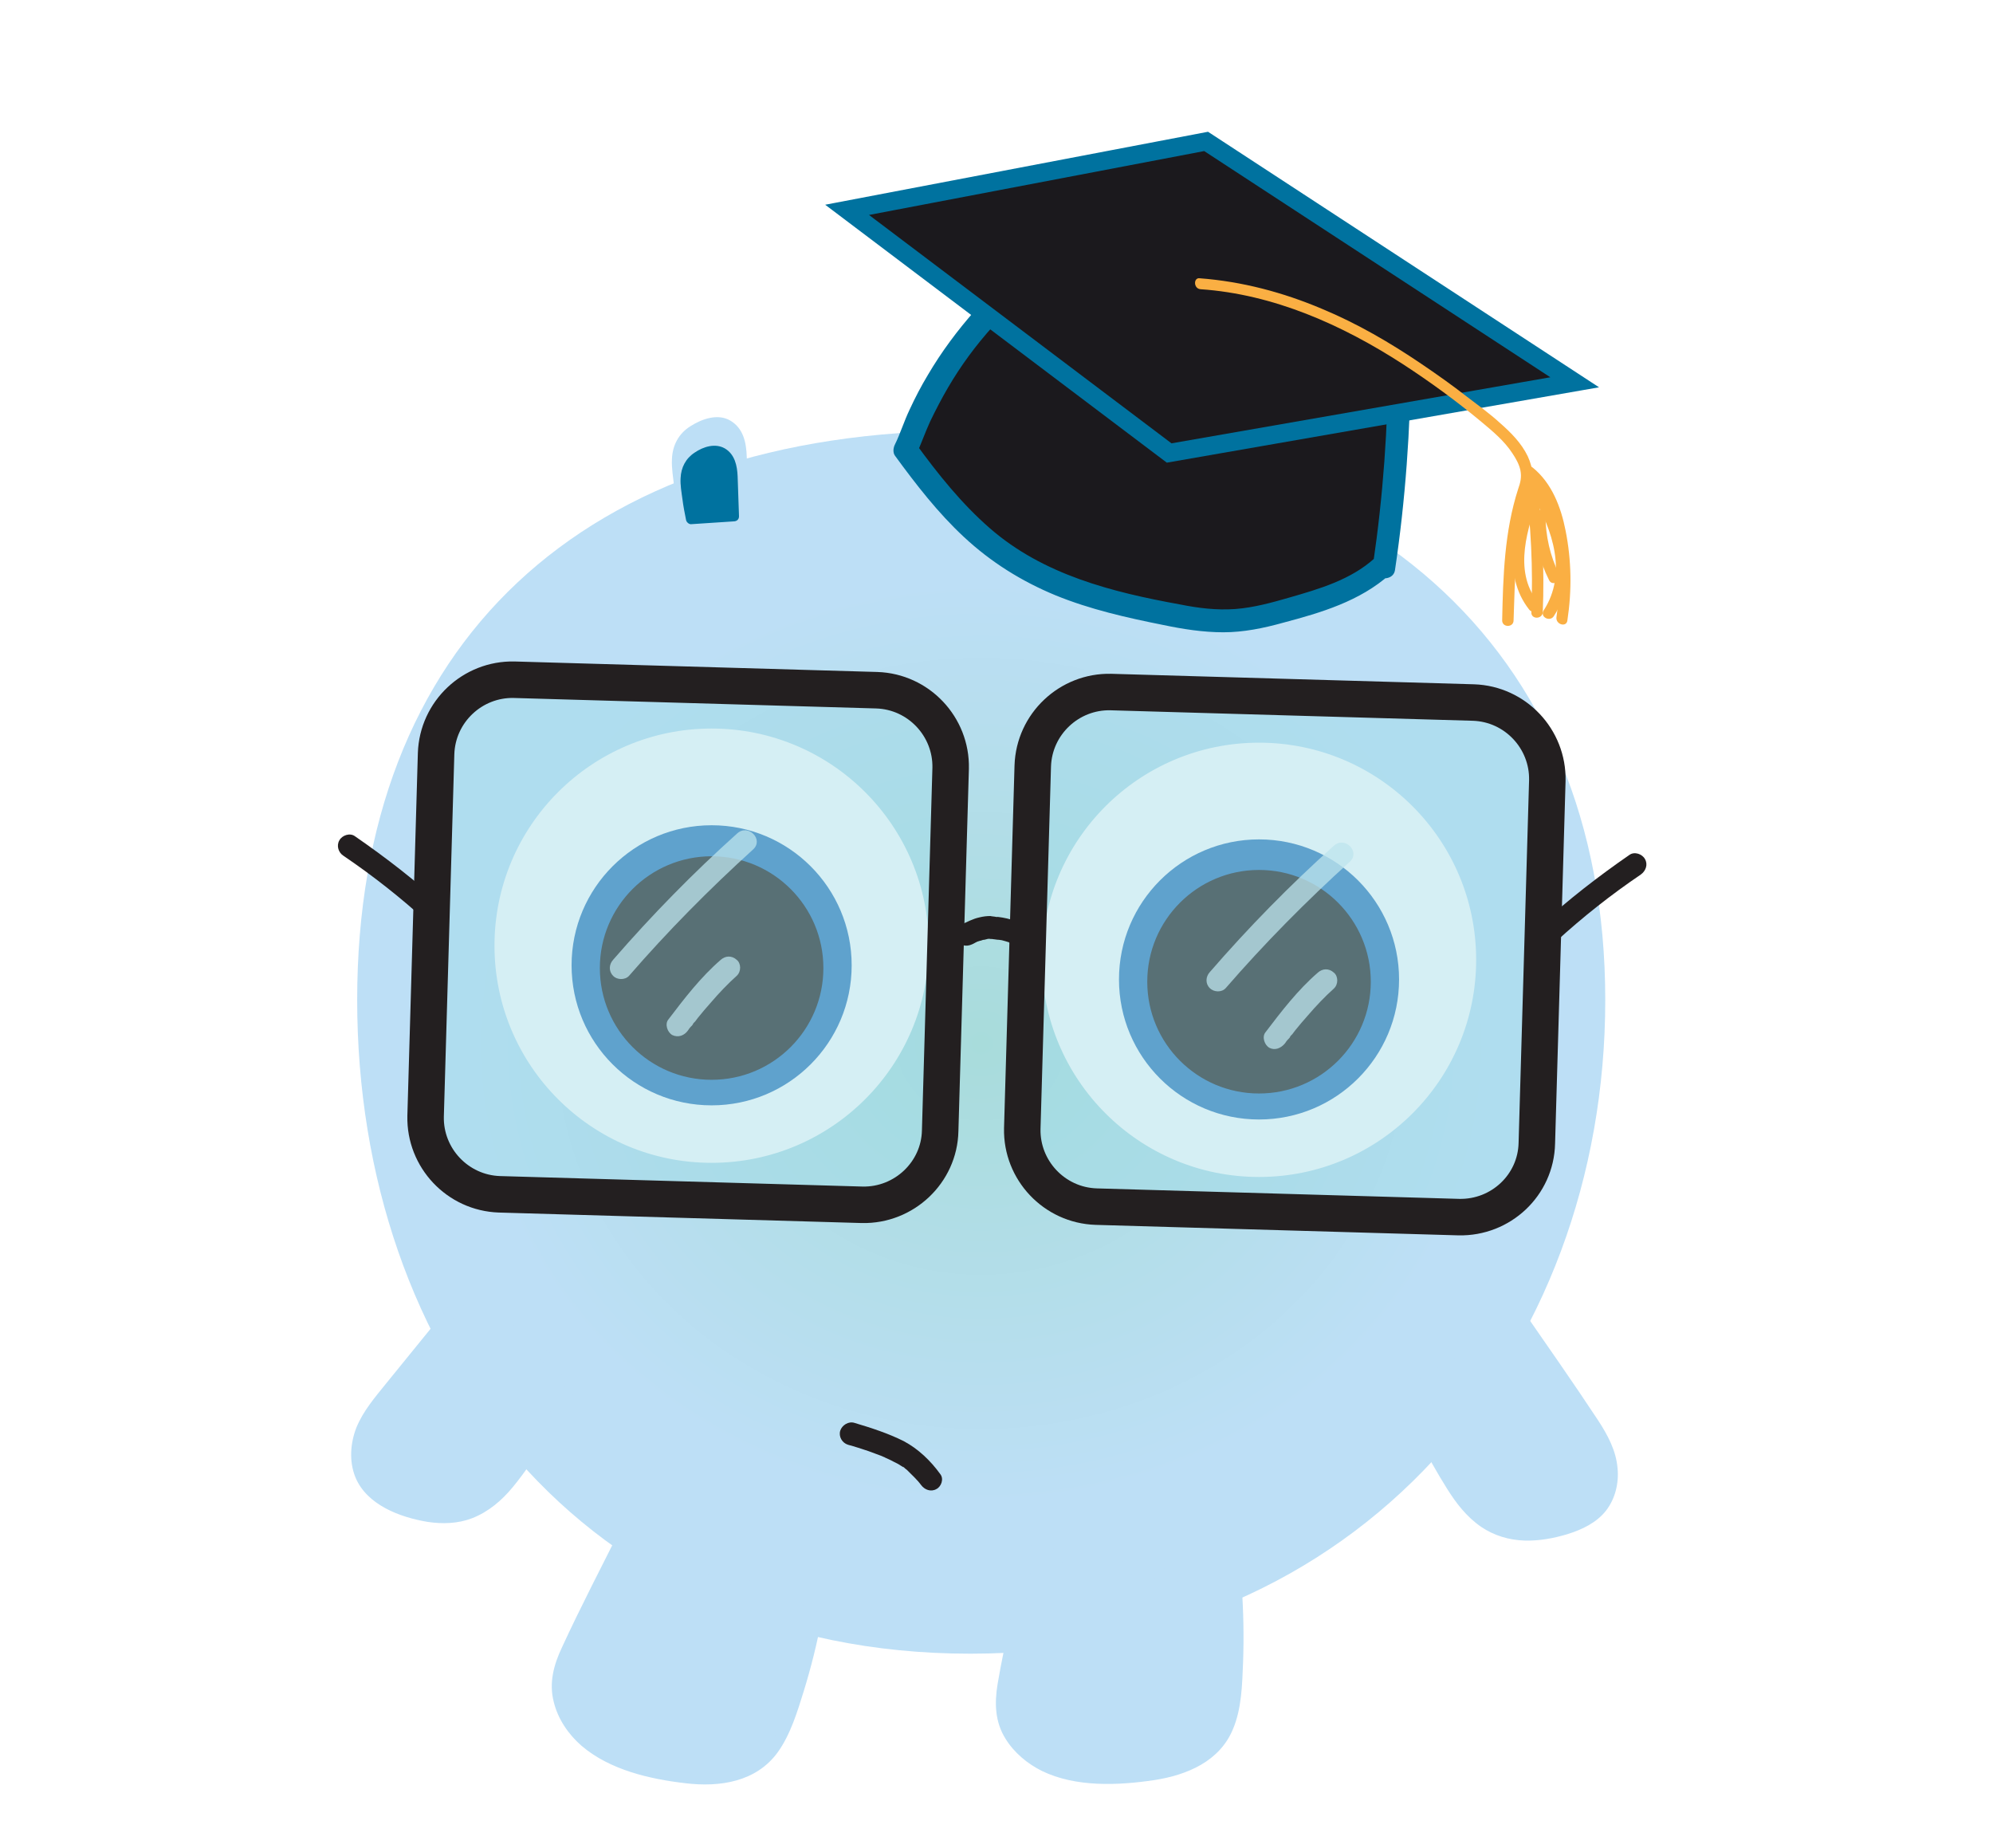 <?xml version="1.0" encoding="utf-8"?>
<!-- Generator: Adobe Illustrator 24.1.2, SVG Export Plug-In . SVG Version: 6.00 Build 0)  -->
<svg version="1.1" id="Layer_1" xmlns="http://www.w3.org/2000/svg" xmlns:xlink="http://www.w3.org/1999/xlink" x="0px" y="0px"
	 viewBox="0 0 436.9 405.1" style="enable-background:new 0 0 436.9 405.1;" xml:space="preserve">
<style type="text/css">
	.st0{fill:url(#SVGID_1_);}
	.st1{fill:#BDDFF6;}
	.st2{fill:#010101;}
	.st3{fill:#231F20;}
	.st4{fill:#BE202E;}
	.st5{fill:#AC1F29;}
	.st6{fill:#FFFFFF;stroke:#FFFFFF;stroke-miterlimit:10;}
	.st7{fill:#3077BB;}
	.st8{fill:#231F20;stroke:#231F20;stroke-miterlimit:10;}
	.st9{fill:#00729F;}
	.st10{fill:#9EDAE6;fill-opacity:0.43;stroke:#231F20;stroke-width:8;stroke-miterlimit:10;}
	.st11{opacity:0.75;}
	.st12{fill:#BEE4ED;}
	.st13{fill:url(#SVGID_2_);}
	.st14{fill:url(#SVGID_3_);}
	.st15{fill:url(#SVGID_4_);}
	.st16{fill:url(#SVGID_5_);}
	.st17{fill:url(#SVGID_6_);}
	.st18{fill:url(#SVGID_7_);}
	.st19{fill:url(#SVGID_8_);}
	.st20{fill:#6FCCD8;}
	.st21{fill:url(#SVGID_9_);}
	.st22{fill:url(#SVGID_10_);}
	.st23{fill:#FFFFFF;}
	.st24{fill:url(#SVGID_11_);}
	.st25{fill:url(#SVGID_12_);}
	.st26{fill:url(#SVGID_13_);}
	.st27{fill:url(#SVGID_14_);}
	.st28{fill:url(#SVGID_15_);}
	.st29{fill:url(#SVGID_16_);}
	.st30{fill:#774098;}
	.st31{fill:#6A2F8F;}
	.st32{fill:#774098;stroke:#6A2F8F;stroke-width:2;stroke-miterlimit:10;}
	.st33{opacity:0.15;}
	.st34{filter:url(#Adobe_OpacityMaskFilter);}
	.st35{mask:url(#SVGID_17_);}
	.st36{fill:#F15E6D;}
	.st37{filter:url(#Adobe_OpacityMaskFilter_1_);}
	.st38{mask:url(#SVGID_18_);}
	.st39{fill:url(#SVGID_19_);}
	.st40{filter:url(#Adobe_OpacityMaskFilter_2_);}
	.st41{mask:url(#SVGID_20_);}
	.st42{filter:url(#Adobe_OpacityMaskFilter_3_);}
	.st43{mask:url(#SVGID_21_);}
	.st44{fill:url(#SVGID_22_);}
	.st45{filter:url(#Adobe_OpacityMaskFilter_4_);}
	.st46{mask:url(#SVGID_23_);}
	.st47{filter:url(#Adobe_OpacityMaskFilter_5_);}
	.st48{mask:url(#SVGID_24_);}
	.st49{fill:url(#SVGID_25_);}
	.st50{filter:url(#Adobe_OpacityMaskFilter_6_);}
	.st51{mask:url(#SVGID_26_);}
	.st52{filter:url(#Adobe_OpacityMaskFilter_7_);}
	.st53{mask:url(#SVGID_27_);}
	.st54{fill:url(#SVGID_28_);}
	.st55{filter:url(#Adobe_OpacityMaskFilter_8_);}
	.st56{mask:url(#SVGID_29_);}
	.st57{filter:url(#Adobe_OpacityMaskFilter_9_);}
	.st58{mask:url(#SVGID_30_);}
	.st59{fill:url(#SVGID_31_);}
	.st60{filter:url(#Adobe_OpacityMaskFilter_10_);}
	.st61{mask:url(#SVGID_32_);}
	.st62{filter:url(#Adobe_OpacityMaskFilter_11_);}
	.st63{mask:url(#SVGID_33_);}
	.st64{fill:url(#SVGID_34_);}
	.st65{filter:url(#Adobe_OpacityMaskFilter_12_);}
	.st66{mask:url(#SVGID_35_);}
	.st67{filter:url(#Adobe_OpacityMaskFilter_13_);}
	.st68{mask:url(#SVGID_36_);}
	.st69{fill:url(#SVGID_37_);}
	.st70{filter:url(#Adobe_OpacityMaskFilter_14_);}
	.st71{mask:url(#SVGID_38_);}
	.st72{filter:url(#Adobe_OpacityMaskFilter_15_);}
	.st73{mask:url(#SVGID_39_);}
	.st74{fill:url(#SVGID_40_);}
	.st75{filter:url(#Adobe_OpacityMaskFilter_16_);}
	.st76{mask:url(#SVGID_41_);}
	.st77{filter:url(#Adobe_OpacityMaskFilter_17_);}
	.st78{mask:url(#SVGID_42_);}
	.st79{fill:url(#SVGID_43_);}
	.st80{filter:url(#Adobe_OpacityMaskFilter_18_);}
	.st81{mask:url(#SVGID_44_);}
	.st82{filter:url(#Adobe_OpacityMaskFilter_19_);}
	.st83{mask:url(#SVGID_45_);}
	.st84{fill:url(#SVGID_46_);}
	.st85{filter:url(#Adobe_OpacityMaskFilter_20_);}
	.st86{mask:url(#SVGID_47_);}
	.st87{filter:url(#Adobe_OpacityMaskFilter_21_);}
	.st88{mask:url(#SVGID_48_);}
	.st89{fill:url(#SVGID_49_);}
	.st90{filter:url(#Adobe_OpacityMaskFilter_22_);}
	.st91{mask:url(#SVGID_50_);}
	.st92{filter:url(#Adobe_OpacityMaskFilter_23_);}
	.st93{mask:url(#SVGID_51_);}
	.st94{fill:url(#SVGID_52_);}
	.st95{filter:url(#Adobe_OpacityMaskFilter_24_);}
	.st96{mask:url(#SVGID_53_);}
	.st97{filter:url(#Adobe_OpacityMaskFilter_25_);}
	.st98{mask:url(#SVGID_54_);}
	.st99{fill:url(#SVGID_55_);}
	.st100{filter:url(#Adobe_OpacityMaskFilter_26_);}
	.st101{mask:url(#SVGID_56_);}
	.st102{filter:url(#Adobe_OpacityMaskFilter_27_);}
	.st103{mask:url(#SVGID_57_);}
	.st104{fill:url(#SVGID_58_);}
	.st105{filter:url(#Adobe_OpacityMaskFilter_28_);}
	.st106{mask:url(#SVGID_59_);}
	.st107{filter:url(#Adobe_OpacityMaskFilter_29_);}
	.st108{mask:url(#SVGID_60_);}
	.st109{fill:url(#SVGID_61_);}
	.st110{fill:#1B191D;}
	.st111{fill:#1B191D;stroke:#00729F;stroke-width:4;stroke-miterlimit:10;}
	.st112{fill:#FAAF43;}
	.st113{fill:url(#SVGID_62_);}
	.st114{fill:url(#SVGID_63_);}
	.st115{fill:url(#SVGID_64_);}
	.st116{fill:url(#SVGID_65_);}
	.st117{fill:url(#SVGID_66_);}
	.st118{fill:url(#SVGID_67_);}
	.st119{fill:url(#SVGID_68_);}
	.st120{fill:url(#SVGID_69_);}
	.st121{fill:url(#SVGID_70_);}
	.st122{fill:url(#SVGID_71_);}
	.st123{fill:url(#SVGID_72_);}
	.st124{fill:url(#SVGID_73_);}
	.st125{fill:url(#SVGID_74_);}
	.st126{fill:url(#SVGID_75_);}
</style>
<g>
	
		<radialGradient id="SVGID_1_" cx="155.991" cy="204.684" r="136.453" gradientTransform="matrix(1.043 0 0 0.947 52.36 34.883)" gradientUnits="userSpaceOnUse">
		<stop  offset="0" style="stop-color:#A8DCDB"/>
		<stop  offset="0.785" style="stop-color:#BDDFF6"/>
	</radialGradient>
	<path class="st0" d="M351.9,219.2c0,77.6-53.8,143.3-139.2,143.3S78.3,296.8,78.3,219.2S127.2,94.4,212.6,94.4
		S351.9,141.6,351.9,219.2z"/>
	<g>
		<path class="st1" d="M137.3,335.2c-4,8.2-8.1,16.3-12.1,24.5c-1.3,2.7-2.7,5.5-3,8.5c-0.6,5.7,2.8,11.2,7.4,14.5
			s10.2,4.9,15.8,6.1c7.5,1.6,16.2,2.2,21.9-3c2.9-2.6,4.5-6.4,5.9-10.1c2.5-6.9,4.4-13.9,5.8-21.1L137.3,335.2z"/>
		<g>
			<path class="st1" d="M136.3,334.6c-4.4,8.8-9,17.6-13.1,26.5c-1.8,3.8-2.9,7.8-1.8,12c0.9,3.7,3.2,7.1,6.1,9.6
				c6.2,5.3,15,7.3,22.8,8.2c7.5,0.9,15.5-0.3,20.2-6.8c2.8-3.9,4.3-8.9,5.7-13.4c1.6-5.2,2.9-10.4,3.9-15.7
				c0.1-0.5-0.1-1.2-0.6-1.4c-4.7-2.2-9.3-4.4-14-6.5c-7.5-3.5-14.9-6.9-22.4-10.4c-1.7-0.8-3.5-1.6-5.2-2.4
				c-1.4-0.7-2.7,1.5-1.3,2.2c4.7,2.2,9.3,4.4,14,6.5c7.5,3.5,14.9,6.9,22.4,10.4c1.7,0.8,3.5,1.6,5.2,2.4c-0.2-0.5-0.4-0.9-0.6-1.4
				c-0.8,4.3-1.8,8.5-3,12.7c-1.2,4-2.4,8.1-4.1,11.9c-1.5,3.4-3.7,6.3-7.1,8c-3.1,1.5-6.7,1.8-10.1,1.7c-3.7-0.2-7.3-0.9-10.8-1.7
				c-3.8-0.9-7.6-2.2-11-4.3c-3.1-2-5.8-4.7-7.2-8.2c-1.6-3.8-1.1-7.6,0.5-11.2c2-4.5,4.4-8.9,6.6-13.3c2.3-4.7,4.6-9.3,7-14
				C139.1,334.4,137,333.1,136.3,334.6z"/>
		</g>
	</g>
	<g>
		<path class="st1" d="M225.6,340.1c-1.8,8.9-3.5,17.9-5.3,26.8c-0.6,3-1.2,6-0.7,9c0.9,5.6,5.6,10,10.9,12.1s11.2,2.1,16.8,1.7
			c7.6-0.5,16.2-2.2,20.4-8.6c2.1-3.3,2.7-7.4,3-11.3c0.6-7.3,0.6-14.6,0-21.9L225.6,340.1z"/>
		<g>
			<path class="st1" d="M224.4,339.7c-1,5-1.9,9.9-2.9,14.9c-0.9,4.8-2,9.7-2.8,14.5c-0.7,4.2-0.6,8.3,1.7,12c1.9,3.1,4.8,5.5,8,7.1
				c7.4,3.6,16.7,3.2,24.7,2c7.1-1.1,14.3-4.1,17.2-11.2c1.9-4.5,2-9.7,2.2-14.5c0.2-5.6,0.1-11.2-0.3-16.8c0-0.5-0.4-1.1-0.9-1.2
				c-5.1-0.9-10.2-1.7-15.2-2.6c-8.1-1.4-16.2-2.8-24.3-4.2c-1.9-0.3-3.8-0.6-5.6-1c-1.6-0.3-2.2,2.1-0.7,2.4
				c5.1,0.9,10.2,1.7,15.2,2.6c8.1,1.4,16.2,2.8,24.3,4.2c1.9,0.3,3.8,0.6,5.6,1c-0.3-0.4-0.6-0.8-0.9-1.2c0.4,4.5,0.5,9.1,0.4,13.6
				c-0.1,4.2-0.2,8.6-1,12.8c-0.7,3.6-2.2,6.9-5,9.2c-2.6,2.1-5.8,3.2-9,3.9c-3.4,0.8-7,1-10.5,1.1c-4.1,0.1-8.3-0.1-12.3-1.3
				c-3.3-1.1-6.5-3-8.7-5.8c-2.5-3.1-3.1-6.7-2.6-10.6c0.6-5,1.9-10.1,2.9-15.1c1-5.1,2-10.2,3-15.4
				C227.1,338.8,224.7,338.1,224.4,339.7z"/>
		</g>
	</g>
	<g>
		<path class="st1" d="M102,283.8c-5.7,7.1-11.5,14.1-17.2,21.2c-1.9,2.3-3.8,4.7-5.1,7.4c-2.3,5-1.7,9.9,0.6,13
			c2.3,3.1,5.9,4.7,9.7,5.8c5,1.6,11.3,2.4,17.2-1.9c3.1-2.2,5.5-5.5,7.8-8.7c4.2-6,8-12.2,11.4-18.4L102,283.8z"/>
		<g>
			<path class="st1" d="M101.2,282.9c-5.5,6.8-11,13.5-16.5,20.3c-2.5,3.1-5.1,6.1-6.6,9.8c-1.3,3.4-1.6,7.3-0.2,10.8
				c2.5,6.1,9.8,8.8,15.8,9.8c3.3,0.5,6.7,0.4,9.8-0.8c3.6-1.4,6.5-3.9,8.9-6.8c2.8-3.4,5.3-7.2,7.7-11c2.5-4,4.9-8,7.2-12.1
				c0.4-0.6,0.1-1.3-0.4-1.7c-7.1-5.4-14.2-10.7-21.3-16.1c-1-0.8-2-1.5-3-2.3c-1.3-1-2.5,1.2-1.3,2.2c7.1,5.4,14.2,10.7,21.3,16.1
				c1,0.8,2,1.5,3,2.3c-0.1-0.6-0.3-1.1-0.4-1.7c-3.6,6.6-7.5,13-11.9,19.2c-2,2.9-4.3,5.8-7.2,7.9c-2.7,1.9-5.8,2.8-9.1,2.8
				c-3,0-5.9-0.9-8.7-1.9c-2.9-1-5.8-2.6-7.5-5.2c-1.8-2.9-1.8-6.5-0.8-9.7c1.1-3.4,3.6-6.3,5.8-9c5.6-6.9,11.3-13.9,16.9-20.8
				C103.9,283.5,102.2,281.7,101.2,282.9z"/>
		</g>
	</g>
	<g>
		<path class="st1" d="M332.4,287.3c5.1,7.5,10.3,15,15.4,22.6c1.7,2.5,3.4,5,4.5,7.8c1.9,5.1,0.9,10-1.7,12.9
			c-2.5,2.9-6.3,4.2-10.1,5c-5.2,1.2-11.5,1.5-17-3.3c-2.9-2.5-5-6-7-9.3c-3.7-6.3-6.9-12.8-9.8-19.3L332.4,287.3z"/>
		<g>
			<path class="st1" d="M331.4,288c4.6,6.7,9.2,13.4,13.8,20.1c3.8,5.6,9.1,12.2,6.1,19.3c-1.2,2.9-3.8,4.8-6.7,5.9
				c-2.7,1-5.8,1.7-8.7,1.9c-3.1,0.2-6.1-0.4-8.8-1.9c-3.1-1.8-5.4-4.6-7.3-7.5c-4.6-7.1-8.5-14.9-11.9-22.7
				c-0.1,0.6-0.3,1.1-0.4,1.7c7.5-4.8,15-9.5,22.5-14.3c1.1-0.7,2.1-1.4,3.2-2c1.4-0.9,0.1-3-1.3-2.2c-7.5,4.8-15,9.5-22.5,14.3
				c-1.1,0.7-2.1,1.4-3.2,2c-0.6,0.4-0.7,1.1-0.4,1.7c3.3,7.5,7,15,11.4,22c2,3.2,4.3,6.2,7.5,8.4c2.8,1.9,6.1,2.9,9.5,3
				c3.2,0.1,6.4-0.5,9.4-1.4c3.2-1,6.4-2.5,8.5-5.2c2-2.6,2.8-6,2.5-9.2c-0.3-3.9-2.2-7.4-4.3-10.6c-5.4-8.2-11.1-16.3-16.7-24.4
				C332.6,285.4,330.4,286.6,331.4,288z"/>
		</g>
	</g>
	<g>
		<circle class="st6" cx="156" cy="207.3" r="47.1"/>
		<circle class="st7" cx="156" cy="211.6" r="30.7"/>
		<circle class="st8" cx="156" cy="212.2" r="24"/>
	</g>
	<g>
		<circle class="st6" cx="276" cy="210.4" r="47.1"/>
		<circle class="st7" cx="276" cy="214.7" r="30.7"/>
		<circle class="st8" cx="276" cy="215.2" r="24"/>
	</g>
	<g>
		<g>
			<path class="st1" d="M162.8,111.8c-0.1-3.8-0.3-7.6-0.4-11.4c0-1.3-0.1-2.5-0.4-3.7c-0.6-2.2-2.2-3.6-3.8-3.9
				c-1.6-0.4-3.1,0.2-4.6,0.8c-2,0.9-4.2,2.3-4.9,5.3c-0.3,1.5-0.2,3.2,0,4.9c0.3,3,0.8,6,1.5,8.9L162.8,111.8z"/>
			<g>
				<path class="st1" d="M164.1,111.8c-0.1-3.9-0.3-7.8-0.4-11.7c-0.1-3-0.7-6.2-3.6-7.9c-2.7-1.6-6.2-0.4-8.7,1.2
					c-2.6,1.6-4,4.2-4.1,7.3c-0.1,2,0.3,4.1,0.5,6.1c0.3,2.1,0.7,4.2,1.2,6.3c0.1,0.5,0.7,1,1.2,0.9c4.2-0.3,8.4-0.6,12.7-0.9
					c1.6-0.1,1.6-2.6,0-2.5c-4.2,0.3-8.4,0.6-12.7,0.9c0.4,0.3,0.8,0.6,1.2,0.9c-0.4-2-0.8-3.9-1.1-5.9c-0.3-1.9-0.6-3.9-0.5-5.8
					c0.1-3.3,2.4-5.3,5.4-6.3c1.5-0.5,3.1-0.6,4.3,0.5c1.3,1.2,1.5,2.9,1.6,4.6c0.2,4.1,0.3,8.3,0.4,12.4
					C161.6,113.4,164.1,113.4,164.1,111.8z"/>
			</g>
		</g>
		<g>
			<path class="st9" d="M160.8,113.1c-0.1-2.8-0.2-5.6-0.3-8.4c0-0.9-0.1-1.9-0.3-2.7c-0.5-1.6-1.6-2.6-2.7-2.9
				c-1.1-0.3-2.3,0.1-3.3,0.6c-1.5,0.6-3,1.7-3.5,3.9c-0.2,1.1-0.2,2.4,0,3.6c0.2,2.2,0.6,4.4,1.1,6.6L160.8,113.1z"/>
			<g>
				<path class="st9" d="M162,113.1c-0.1-2.9-0.2-5.8-0.3-8.7c-0.1-2.3-0.6-4.8-2.8-6.1c-2.1-1.2-4.7-0.4-6.6,0.9
					c-2,1.3-3,3.3-3.1,5.6c-0.1,1.5,0.2,3.1,0.4,4.6c0.2,1.6,0.5,3.1,0.8,4.6c0.1,0.5,0.7,1,1.2,0.9c3-0.2,6.1-0.4,9.1-0.6
					c1.6-0.1,1.6-2.6,0-2.5c-3,0.2-6.1,0.4-9.1,0.6c0.4,0.3,0.8,0.6,1.2,0.9c-0.6-2.8-1.3-5.8-1.2-8.6c0.1-2.3,1.6-3.6,3.6-4.3
					c1-0.3,2-0.5,2.8,0.3c0.9,0.8,1,2,1.1,3.1c0.2,3.1,0.2,6.1,0.3,9.2C159.6,114.7,162.1,114.7,162,113.1z"/>
			</g>
		</g>
	</g>
	<g>
		<g>
			<g>
				<path class="st3" d="M213.1,207c0.5-0.2,1-0.6,1.5-0.7c-0.2,0-0.3,0.1,0,0c0.1,0,0.2-0.1,0.4-0.1c0.3-0.1,0.5-0.2,0.8-0.2
					c0.3-0.1,0.5-0.1,0.8-0.2c-0.2,0-0.3,0,0,0c0.1,0,0.3,0,0.4,0c0.1,0,0.3,0.1,0.4,0c-0.1,0-0.5-0.1-0.1,0
					c0.4,0.1,0.9,0.1,1.4,0.2c0.1,0,0.5,0.1,0.1,0c-0.4-0.1,0,0,0.1,0c0.2,0,0.5,0.1,0.7,0.1c0.5,0.1,1,0.3,1.4,0.4
					c0.1,0,0.5,0.2,0.1,0c-0.3-0.1,0.1,0,0.1,0.1c0.2,0.1,0.4,0.2,0.6,0.3c0.2,0.1,0.4,0.2,0.6,0.4c0.3,0.2-0.3-0.3-0.1-0.1
					c0.1,0.1,0.2,0.2,0.3,0.3c1,0.9,2.6,1,3.5,0c0.9-1,1-2.6,0-3.5c-1.9-1.8-4.7-2.7-7.3-3c-0.1,0-0.5-0.1-0.2,0
					c0.4,0.1-0.2,0-0.2,0c-0.4-0.1-0.9-0.1-1.3-0.2c-0.8,0-1.6,0.1-2.4,0.3c-1.4,0.3-2.7,1-4,1.6c-1.2,0.5-1.6,2.4-0.9,3.4
					C210.5,207.3,211.8,207.6,213.1,207L213.1,207z"/>
			</g>
		</g>
		<g>
			<g>
				<path class="st3" d="M341.2,206.3c5.8-5.3,12-10.2,18.5-14.6c1.1-0.8,1.6-2.2,0.9-3.4c-0.6-1.1-2.3-1.7-3.4-0.9
					c-6.8,4.7-13.4,9.8-19.5,15.4c-1,0.9-0.9,2.6,0,3.5C338.6,207.3,340.2,207.2,341.2,206.3L341.2,206.3z"/>
			</g>
		</g>
		<g>
			<g>
				<path class="st3" d="M97.3,198.7c-6.1-5.6-12.7-10.7-19.5-15.4c-1.1-0.8-2.8-0.2-3.4,0.9c-0.7,1.2-0.2,2.7,0.9,3.4
					c6.5,4.4,12.7,9.3,18.5,14.6c1,0.9,2.5,1,3.5,0C98.2,201.4,98.3,199.6,97.3,198.7L97.3,198.7z"/>
			</g>
		</g>
		<g>
			<path class="st10" d="M189,264.1l-79.5-2.3c-9.2-0.3-16.4-8-16.2-17.1l2.3-79.5c0.3-9.2,8-16.4,17.1-16.2l79.5,2.3
				c9.2,0.3,16.4,8,16.2,17.1l-2.3,79.5C205.9,257,198.2,264.3,189,264.1z"/>
			<g class="st11">
				<g>
					<path class="st12" d="M137.9,213.9c8.5-9.8,17.6-19,27.2-27.7c2.4-2.2-1.1-5.7-3.5-3.5c-9.6,8.6-18.7,17.9-27.2,27.7
						c-0.9,1-1,2.5,0,3.5C135.2,214.8,137,214.9,137.9,213.9L137.9,213.9z"/>
				</g>
			</g>
			<g class="st11">
				<g>
					<path class="st12" d="M150.8,225.9c0.2-0.3,0.4-0.6,0.6-0.8c0.1-0.1,0.2-0.2,0.3-0.3c0,0,0.4-0.5,0.2-0.3
						c-0.2,0.2,0.2-0.3,0.2-0.3c0.1-0.1,0.2-0.2,0.3-0.3c0.2-0.3,0.4-0.5,0.6-0.8c0.9-1.1,1.8-2.2,2.8-3.3c1.8-2.1,3.7-4.1,5.7-5.9
						c1-0.9,1-2.7,0-3.5c-1.1-1-2.5-0.9-3.5,0c-4.4,3.8-8,8.5-11.5,13.1c-0.8,1-0.2,2.8,0.9,3.4C148.7,227.5,150,227,150.8,225.9
						L150.8,225.9z"/>
				</g>
			</g>
		</g>
		<g>
			<path class="st10" d="M319.8,266.8l-79.5-2.3c-9.2-0.3-16.4-8-16.2-17.1l2.3-79.5c0.3-9.2,8-16.4,17.1-16.2L323,154
				c9.2,0.3,16.4,8,16.2,17.1l-2.3,79.5C336.7,259.8,329,267,319.8,266.8z"/>
			<g class="st11">
				<g>
					<path class="st12" d="M268.7,216.6c8.5-9.8,17.6-19,27.2-27.7c2.4-2.2-1.1-5.7-3.5-3.5c-9.6,8.6-18.7,17.9-27.2,27.7
						c-0.9,1-1,2.5,0,3.5C266.1,217.5,267.8,217.6,268.7,216.6L268.7,216.6z"/>
				</g>
			</g>
			<g class="st11">
				<g>
					<path class="st12" d="M281.7,228.7c0.2-0.3,0.4-0.6,0.6-0.8c0.1-0.1,0.2-0.2,0.3-0.3c0,0,0.4-0.5,0.2-0.3
						c-0.2,0.2,0.2-0.3,0.2-0.3c0.1-0.1,0.2-0.2,0.3-0.3c0.2-0.3,0.4-0.5,0.6-0.8c0.9-1.1,1.8-2.2,2.8-3.3c1.8-2.1,3.7-4.1,5.7-5.9
						c1-0.9,1-2.7,0-3.5c-1.1-1-2.5-0.9-3.5,0c-4.4,3.8-8,8.5-11.5,13.1c-0.8,1-0.2,2.8,0.9,3.4
						C279.5,230.3,280.8,229.8,281.7,228.7L281.7,228.7z"/>
				</g>
			</g>
		</g>
	</g>
	<g>
		<g>
			<g>
				<path class="st3" d="M206.1,323.1c-2.1-2.9-4.8-5.5-8-7.2c-3.4-1.7-7.1-2.9-10.8-4c-1.3-0.4-2.7,0.5-3.1,1.7
					c-0.4,1.3,0.4,2.7,1.7,3.1c1.5,0.4,3,0.9,4.5,1.4c0.9,0.3,1.8,0.7,2.7,1c0.2,0.1,0.5,0.2,0.7,0.3c-0.3-0.1,0.1,0,0.2,0.1
					c0.4,0.2,0.9,0.4,1.3,0.6c0.7,0.4,1.5,0.7,2.2,1.2c0.2,0.1,0.3,0.2,0.5,0.3c0.4,0.3-0.3-0.3,0.1,0c0.2,0.2,0.4,0.4,0.7,0.6
					c1.1,1.1,2.3,2.2,3.1,3.3c0.8,1.1,2.2,1.6,3.4,0.9C206.3,325.9,207,324.2,206.1,323.1L206.1,323.1z"/>
			</g>
		</g>
	</g>
	<g>
		<g>
			<g>
				<path class="st110" d="M215.6,69.8c-7.5,8.3-13.3,18.1-17.1,28.6l-0.1,0.3c6.7,9.3,14.2,18.4,23.9,24.5
					c9.7,6.1,21.1,9,32.4,11.3c5.4,1.1,10.9,2.1,16.3,1.6c3.9-0.3,7.8-1.4,11.6-2.4c7.2-2,14.7-4.3,20.2-9.4l0.4,0.2
					c2.2-15.2,3.4-30.5,3.4-45.8"/>
				<g>
					<path class="st9" d="M213.8,68c-3.9,4.4-7.4,9.1-10.4,14.2c-1.5,2.5-2.8,5-4,7.6c-1.2,2.5-2.1,5.4-3.2,7.6
						c-0.4,0.8-0.5,1.8,0,2.5c4.6,6.3,9.4,12.5,15.1,17.8c5.9,5.5,12.6,9.7,20.1,12.8c7.6,3.1,15.6,4.9,23.6,6.5
						c4.3,0.9,8.7,1.6,13.2,1.6c4.4,0,8.8-0.9,13.1-2.1c8.3-2.2,16.8-4.7,23.4-10.6c-1,0.1-2,0.3-3,0.4c0.1,0.1,0.2,0.1,0.4,0.2
						c1.3,0.6,3.4,0.3,3.7-1.5c2.3-15.4,3.4-30.9,3.5-46.5c0-3.2-5-3.2-5,0c0,15.1-1.1,30.2-3.3,45.2c1.2-0.5,2.4-1,3.7-1.5
						c-0.1-0.1-0.2-0.1-0.4-0.2c-1.1-0.5-2.1-0.4-3,0.4c-5.2,4.7-12.1,6.7-18.7,8.6c-3.8,1.1-7.8,2.2-11.8,2.5
						c-4.1,0.3-8.1-0.2-12.1-1c-14.9-2.7-30-6.5-41.7-16.7c-6.2-5.4-11.4-11.9-16.2-18.5c0,0.8,0,1.7,0,2.5c1.1-2.4,2-5,3.1-7.4
						c1.2-2.5,2.5-5,3.9-7.4c2.8-4.8,6.1-9.3,9.9-13.5C219.5,69.2,216,65.6,213.8,68L213.8,68z"/>
				</g>
			</g>
			<polygon class="st111" points="256.3,99.3 185.7,46 264.4,31 345.2,83.8 			"/>
		</g>
		<g>
			<g>
				<g>
					<path class="st112" d="M263.2,63.4c16,1.1,31,7.8,44.3,16.4c6,3.9,11.9,8.2,17.4,12.8c2.4,2,4.9,4.1,6.6,6.7
						c0.8,1.2,1.5,2.4,1.8,3.8c0.3,1.5,0,2.7-0.5,4.1c-3,9.3-3.3,19.1-3.5,28.8c0,1.6,2.5,1.6,2.5,0c0.3-9.1,0.4-18.3,3.1-27
						c0.5-1.6,1.1-3.1,1.1-4.9c-0.1-1.4-0.5-2.8-1.1-4.1c-1.4-2.9-3.7-5.2-6.1-7.3c-2.3-2.1-4.8-3.9-7.3-5.8
						c-3.2-2.5-6.6-4.9-10-7.2c-6.8-4.6-14-8.8-21.7-12c-8.5-3.6-17.5-6-26.8-6.7C261.6,60.8,261.6,63.3,263.2,63.4L263.2,63.4z"/>
				</g>
			</g>
			<g>
				<g>
					<path class="st112" d="M334.2,104.2c3.9,3.1,5.6,7.9,6.6,12.7c1.2,6,1.3,12.3,0.4,18.4c-0.2,1.6,2.2,2.3,2.4,0.7
						c1-6.6,0.9-13.2-0.4-19.7c-1-5.1-3-10.4-7.2-13.8C334.7,101.4,332.9,103.2,334.2,104.2L334.2,104.2z"/>
				</g>
			</g>
			<g>
				<g>
					<path class="st112" d="M334.4,105.6c1.2,9.5,1.7,19.1,1.3,28.6c-0.1,1.6,2.4,1.6,2.5,0c0.4-9.6-0.1-19.1-1.3-28.6
						C336.7,104.1,334.2,104,334.4,105.6L334.4,105.6z"/>
				</g>
			</g>
			<g>
				<g>
					<path class="st112" d="M335.1,107.8c-3,8.3-5.9,18.1,0.1,25.8c1,1.3,2.7-0.5,1.8-1.8c-5.3-6.8-2.1-16.2,0.5-23.4
						C338,106.9,335.6,106.3,335.1,107.8L335.1,107.8z"/>
				</g>
			</g>
			<g>
				<g>
					<path class="st112" d="M335.9,108.6c4.5,7.5,7.7,17.2,2.5,25.2c-0.9,1.4,1.3,2.6,2.2,1.3c5.7-8.7,2.5-19.5-2.5-27.8
						C337.2,106,335,107.2,335.9,108.6L335.9,108.6z"/>
				</g>
			</g>
			<g>
				<g>
					<path class="st112" d="M336.3,113c-0.1,5,1.1,9.8,3.3,14.2c0.7,1.4,2.9,0.2,2.2-1.3c-2-4-3-8.5-3-13
						C338.8,111.4,336.3,111.4,336.3,113L336.3,113z"/>
				</g>
			</g>
		</g>
	</g>
</g>
</svg>
